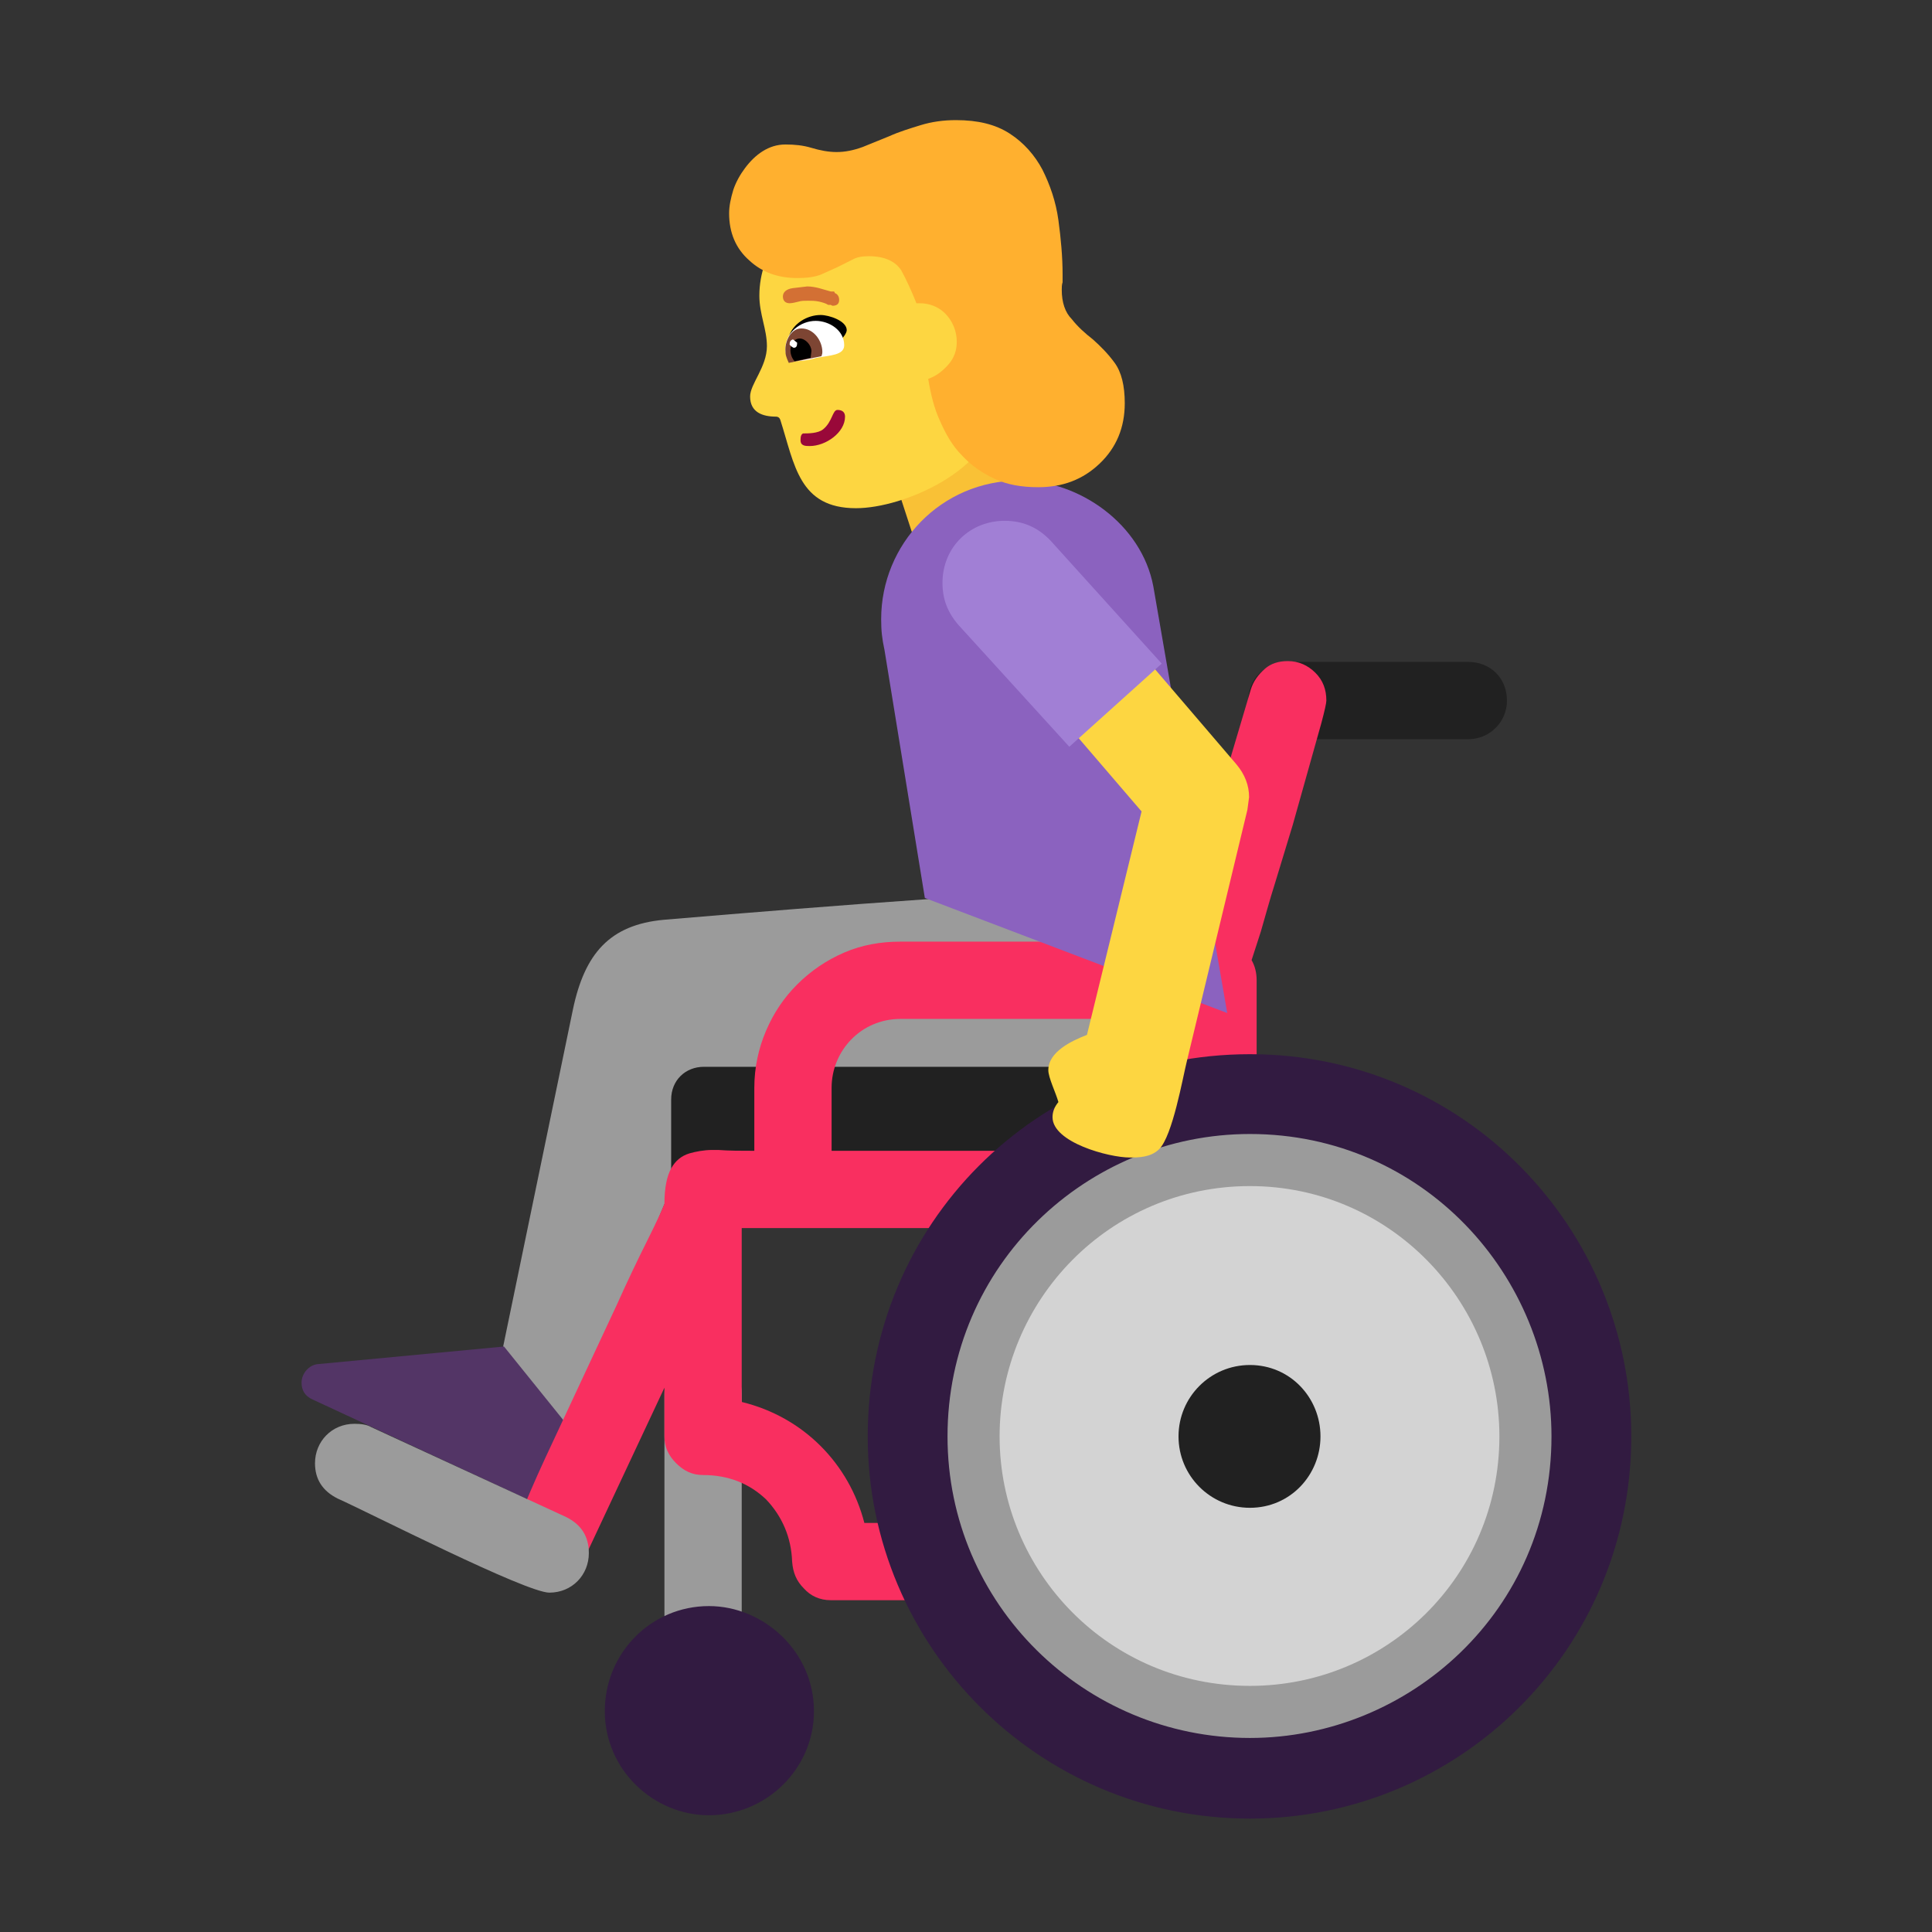 <svg version="1.1" xmlns="http://www.w3.org/2000/svg" viewBox="0 0 2300 2300"><rect x="0" y="0" width="2300" height="2300" fill="#333333" stroke="none"/><g transform="scale(1,-1) translate(-256, -1869)">
		<path d="M932 162l172 409c5 13 15 20 29 20l510 10c40 0 45 51 45 82 0 43-8 88-19 132-205-7-409-23-623-41-64-6-94-40-108-107l-83-401 77-104 z" fill="#9B9B9B"/>
		<path d="M887 84c6 0 10 3 13 9l35 75-79 98-222-21c-10-1-19-11-19-22 0-9 4-16 13-20l252-117 7-2 z" fill="#533566"/>
		<path d="M1666 422l0 177-572 0c-22 0-39-16-39-39l0-138 611 0 z M2004 989c25 0 46 20 46 46 0 27-20 46-46 46l-216 0c-25 0-46-20-46-46 0-25 20-46 46-46l216 0 z" fill="#212121"/>
		<path d="M1093-212c25 0 46 20 46 46l0 376c0 25-20 46-46 46-26 0-46-19-46-46l0-376c0-26 19-46 46-46 z" fill="#9B9B9B"/>
		<path d="M1694-36c13 0 24 5 33 14 9 9 13 19 13 32l0 412c8 8 12 18 12 31l0 249c0 9-2 17-6 24l11 34c5 17 10 36 17 58l21 69 34 121c4 15 6 24 6 27 0 13-4 24-13 33-9 9-20 14-33 14-11 0-20-3-27-9-8-7-14-15-17-25l-89-300-328 0c-24 0-46-4-67-13-21-9-40-22-56-38-16-16-28-34-37-55-9-21-14-44-14-68l0-75c-16 0-30 0-43 1l-7 0c-10 0-20-2-27-4-10-3-17-9-22-18-5-9-8-23-8-42-3-8-10-23-21-45-11-22-23-47-36-76l-85-182c-13-28-23-52-31-71-8-20-12-32-12-36 0-12 4-22 13-31 9-9 19-14 32-14 19 0 33 9 42 27l98 209 0-58c0-13 5-23 14-32 9-9 19-14 32-14 30 0 55-10 75-29 19-20 30-45 31-74 1-13 5-23 14-32 8-9 19-14 32-14l449 0 z M1648 56l-363 0c-18 70-72 126-146 144l0 207 509 0 0-351 z M1660 499l-414 0 0 75c0 44 35 82 82 82l332 0 0-157 z" fill="#F92F60"/>
		<path d="M1100-292c68 0 125 55 125 124 0 71-60 125-125 125-69 0-124-56-124-125 0-70 58-124 124-124 z M1744-296c249 0 454 201 454 455 0 249-200 455-454 455-254 0-455-203-455-455 0-250 203-455 455-455 z" fill="#321B41"/>
		<path d="M910-27c-28 0-214 95-252 112-18 9-27 23-27 42 0 26 20 47 47 47 8 0 15-1 20-4l232-107c18-9 27-23 27-43 0-26-20-47-47-47 z M1744-200c190 0 359 152 359 359 0 191-153 360-359 360-194 0-360-156-360-360 0-200 163-359 360-359 z" fill="#9B9B9B"/>
		<path d="M1744-138c163 0 297 131 297 297 0 162-131 298-297 298-167 0-298-136-298-298 0-161 130-297 298-297 z" fill="#D3D3D3"/>
		<path d="M1744 74c48 0 84 39 84 85 0 46-36 85-84 85-47 0-85-38-85-85 0-47 38-85 85-85 z" fill="#212121"/>
		<path d="M1345 1225l135 48-45 132-134-45 44-135 z" fill="#F9C136"/>
		<path d="M1717 663l-88 508c-14 74-88 126-159 126-94 0-165-76-165-165 0-14 1-23 4-37l48-295 360-137 z" fill="#8B62BF"/>
		<path d="M1601 491c10 0 25 0 35 10 16 16 28 85 33 105l72 299 2 15c0 14-5 27-15 39l-214 250c-13 15-28 22-47 22-34 0-61-29-61-62 0-15 5-28 15-40l194-226-65-266c-18-7-46-20-46-42 0-9 9-27 12-38-5-6-7-12-7-18 0-30 67-48 92-48 z" fill="#FDD641"/>
		<path d="M1529 980l110 99-132 146c-15 16-33 24-55 24-41 0-74-31-74-74 0-19 6-35 19-50l132-145 z" fill="#A17FD5"/>
		<path d="M1275 1264c57 0 161 46 166 114l7 84c3 29 10 60 10 89 0 52-64 93-110 93-32 0-62-9-94-14-57-10-94-60-94-113 0-22 9-40 9-60 0-25-20-45-20-60 0-19 15-24 31-24 2 0 4-1 5-4 17-53 22-105 90-105 z" fill="#FDD641"/>
		<path d="M1220 1338c19 0 42 16 42 35 0 5-3 8-9 8-6 0-6-14-17-23-6-5-18-5-24-5-2-1-3-3-3-8 0-7 6-7 11-7 z" fill="#990839"/>
		<path d="M1247 1505c5 0 8 2 8 7 0 4-2 7-5 8l-1 2-4 0-14 4c-4 1-9 2-14 2l-17-2c-8-1-12-5-12-10 0-5 3-8 8-8 3 0 7 1 11 2 3 1 7 1 11 1 4 0 8 0 13-1 4-1 8-2 11-4l3 0 2-1 z" fill="#D37034"/>
		<path d="M1244 1451c4 4 20 18 20 25 0 11-21 18-31 18-16 0-33-10-38-26l49-17 z" fill="#000000"/>
		<path d="M1201 1439c8 0 17 1 27 4 16 3 33 3 33 15 0 18-18 29-34 29-18 0-36-14-36-33 0-7 2-15 10-15 z" fill="#FFFFFF"/>
		<path d="M1195 1437l39 8c0 1 1 2 1 5 0 13-10 28-25 28-12 0-19-14-19-25 0-7 1-9 4-16 z" fill="#7D4533"/>
		<path d="M1202 1439l19 4 1 8c0 7-7 15-14 15-7 0-11-7-11-14 0-5 2-10 5-13 z" fill="#000000"/>
		<path d="M1201 1455c3 0 4 2 4 6l-5 4c-3-1-4-3-4-6 0-1 4-4 5-4 z" fill="#FFFFFF"/>
		<path d="M1492 1289c29 0 53 9 73 28 20 19 30 43 30 72 0 21-4 37-12 48-8 11-17 20-26 28-9 7-18 15-25 24-8 8-12 20-12 35 0 3 0 6 1 9l0 9c0 21-2 43-5 65-3 22-10 42-19 60-9 17-22 32-39 43-17 11-38 16-64 16-15 0-29-2-42-6-13-4-26-8-37-13l-32-13c-11-4-21-6-31-6-10 0-20 2-30 5-10 3-20 4-31 4-10 0-19-3-27-8-8-5-15-12-21-20-6-8-11-17-14-26-3-10-5-19-5-28 0-23 8-42 24-56 15-14 34-21 57-21 11 0 20 1 28 4l20 9 18 9c5 3 12 4 19 4 19 0 32-6 39-17 6-11 12-24 18-39l4 0c11 0 22-4 30-12 9-9 14-21 14-34 0-10-3-19-10-27-7-8-15-14-24-17 3-18 7-35 14-50 7-16 15-30 26-41 11-12 24-21 39-28 15-7 32-10 52-10 z" fill="#FFB02F"/>
	</g></svg>
